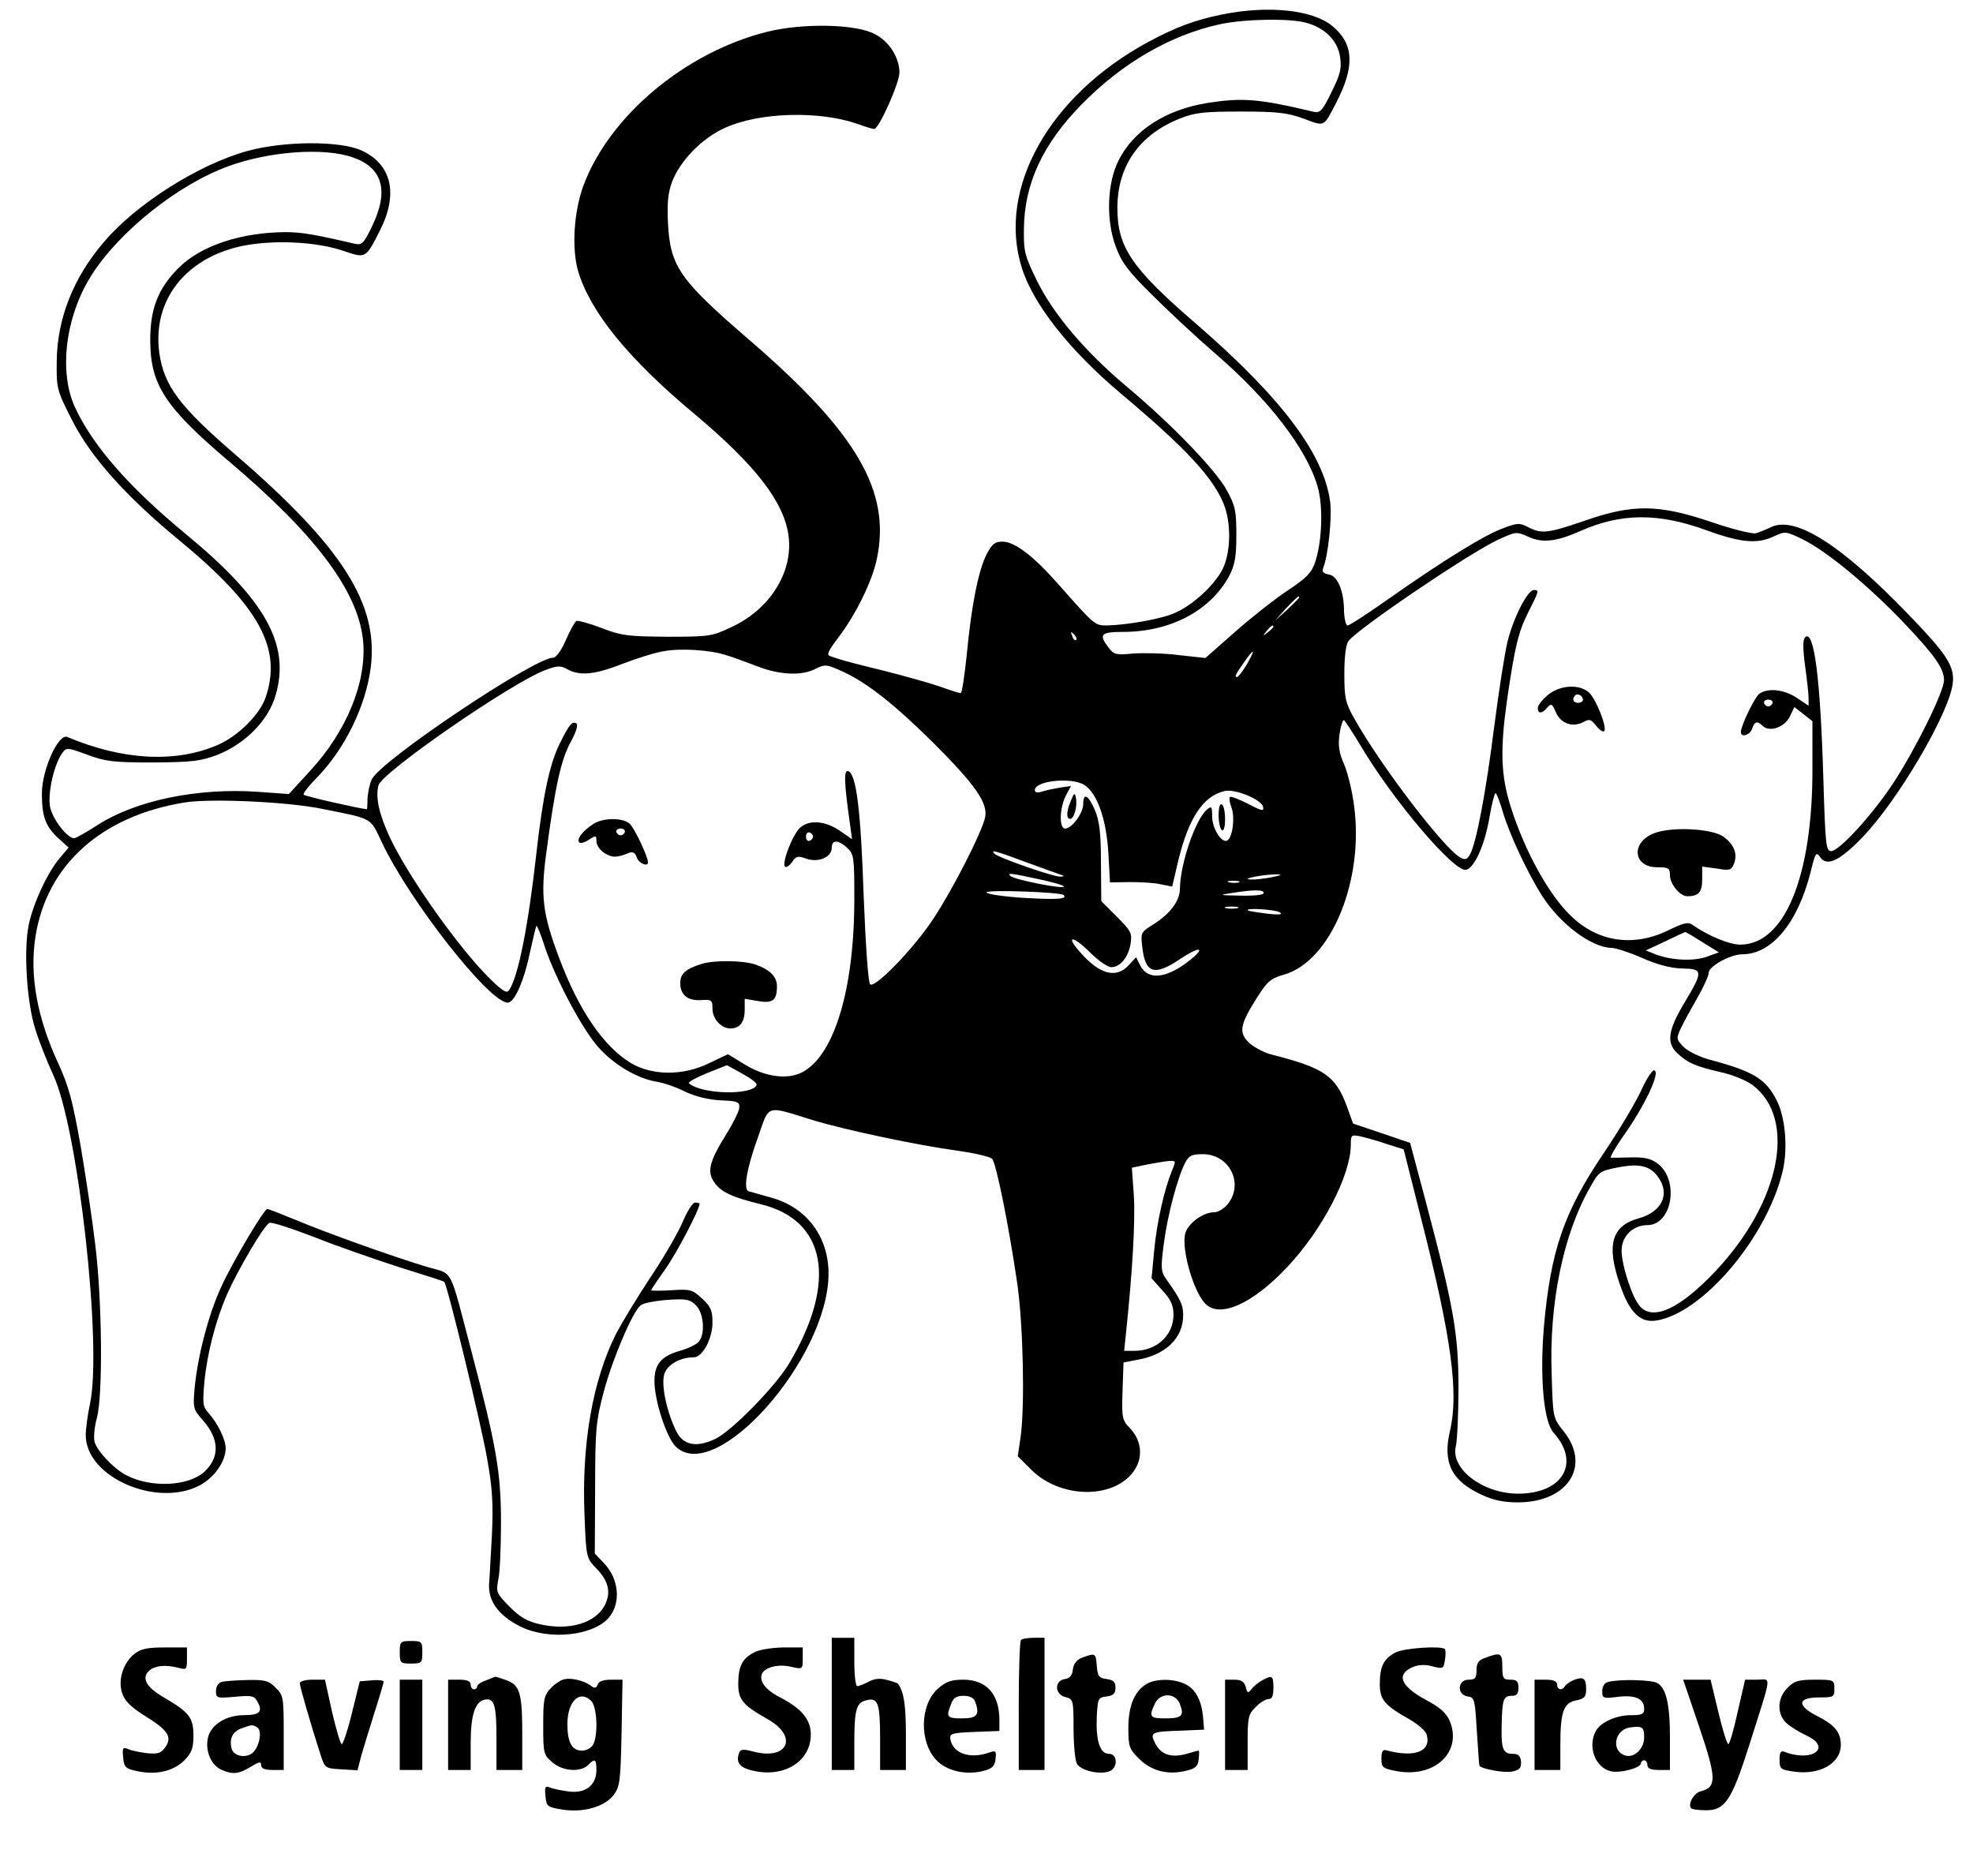 <?xml version="1.0" standalone="no"?>
<!DOCTYPE svg PUBLIC "-//W3C//DTD SVG 20010904//EN"
 "http://www.w3.org/TR/2001/REC-SVG-20010904/DTD/svg10.dtd">
<svg version="1.0" xmlns="http://www.w3.org/2000/svg"
 width="612pt" height="582pt" viewBox="0 0 612 582"
 preserveAspectRatio="xMidYMid meet">

<g transform="translate(0,582) scale(0.1,-0.1)"
fill="#000000" stroke="none">
<path d="M3790 5775 c-86 -18 -140 -38 -228 -85 -307 -166 -469 -454 -393
-699 35 -114 149 -258 307 -391 201 -169 284 -258 319 -341 25 -61 23 -153 -3
-205 -26 -50 -91 -110 -147 -135 -42 -19 -151 -38 -213 -39 -36 0 -38 2 -151
130 -77 87 -134 130 -172 130 -23 0 -32 -8 -48 -38 -26 -50 -48 -161 -62 -311
-7 -66 -15 -121 -19 -121 -4 0 -33 9 -66 21 -32 11 -111 33 -174 49 -63 15
-123 31 -132 34 -10 3 -25 8 -33 11 -12 3 -6 16 25 57 55 72 106 176 120 245
44 209 -62 391 -395 678 -217 187 -246 228 -253 363 -3 64 0 93 13 129 26 66
93 135 165 167 107 48 290 53 409 12 24 -9 48 -16 53 -16 14 0 78 142 78 175
0 46 -32 97 -76 119 -59 32 -225 35 -336 7 -253 -64 -487 -260 -568 -476 -30
-81 -37 -195 -17 -265 37 -126 155 -272 360 -443 191 -160 279 -274 293 -379
15 -112 -58 -229 -179 -284 -59 -28 -69 -29 -197 -29 -122 1 -142 3 -204 27
-39 15 -74 24 -78 22 -5 -3 -20 -30 -33 -60 -13 -30 -30 -54 -39 -54 -59 0
-538 -321 -563 -378 -7 -15 -12 -42 -13 -59 0 -18 -1 -33 -2 -33 -19 1 -192
40 -196 45 -3 3 15 27 41 53 86 88 152 222 167 342 25 196 -88 374 -420 660
-173 149 -222 214 -236 317 -21 160 79 290 252 329 97 21 234 15 319 -14 70
-24 69 -25 114 64 57 113 36 204 -57 247 -67 31 -243 30 -357 -2 -150 -42
-343 -164 -442 -281 -96 -111 -146 -240 -147 -371 -1 -84 0 -89 48 -183 57
-113 167 -236 331 -371 249 -205 321 -336 269 -488 -18 -53 -84 -119 -147
-147 -130 -57 -295 -49 -468 24 -28 12 -79 -102 -79 -175 0 -72 11 -102 51
-139 l32 -29 -28 -33 c-38 -45 -82 -140 -96 -207 -16 -80 -6 -241 21 -325 12
-38 37 -101 55 -140 77 -163 153 -843 114 -1021 -7 -33 -13 -76 -13 -96 -1
-130 220 -227 354 -156 45 24 80 74 80 115 0 27 -25 78 -53 109 -18 20 -19 30
-13 96 8 87 35 192 71 274 36 80 115 214 131 220 7 3 71 -18 141 -45 70 -28
189 -69 263 -93 74 -23 137 -43 138 -45 9 -7 115 -443 133 -548 17 -95 19
-142 15 -235 -4 -64 -7 -134 -9 -156 -2 -53 31 -97 97 -130 88 -44 227 -29
275 28 38 46 31 120 -16 169 l-28 29 1 202 c0 186 3 210 27 301 27 101 89 247
114 267 7 7 44 14 82 17 60 4 71 2 90 -17 24 -24 29 -88 9 -112 -7 -9 -32 -21
-56 -28 -61 -17 -82 -42 -82 -95 0 -60 37 -173 65 -202 124 -124 475 273 475
536 0 114 -68 205 -177 235 -32 9 -64 18 -71 20 -17 6 -6 71 31 173 34 97 22
93 167 48 98 -30 323 -78 455 -96 50 -7 95 -18 102 -24 13 -12 53 -212 79
-391 18 -131 23 -374 10 -471 l-9 -61 41 -41 c93 -93 264 -93 323 1 25 41 19
90 -16 127 -24 25 -26 32 -23 116 l3 88 42 8 c88 15 143 67 143 138 0 33 -8
50 -53 113 -16 23 -17 34 -7 109 11 87 42 204 66 251 12 23 21 27 55 27 82 0
128 -90 78 -154 -11 -14 -30 -26 -42 -26 -36 0 -84 -36 -91 -68 -11 -49 25
-174 61 -214 44 -49 147 -4 256 112 109 116 196 283 197 378 0 32 1 33 31 27
17 -4 54 -14 82 -24 l51 -16 57 -226 c91 -358 114 -528 87 -646 -24 -99 4
-156 97 -199 36 -17 68 -24 113 -24 156 0 229 114 141 222 -32 40 -32 41 -36
177 -8 218 36 431 117 574 29 53 32 55 89 66 67 13 100 5 125 -31 37 -52 11
-107 -61 -127 -84 -23 -101 -83 -58 -206 30 -87 63 -119 113 -111 144 23 344
259 392 465 16 69 8 166 -19 218 -34 67 -72 90 -211 127 -31 9 -66 26 -79 40
-21 22 -22 25 -7 57 9 19 32 61 51 94 19 33 35 68 35 77 0 21 68 58 104 58 92
0 172 97 212 254 15 62 18 65 30 47 21 -30 61 -11 132 63 109 113 267 382 279
475 7 54 -17 91 -142 220 -203 210 -344 300 -419 267 -17 -8 -39 -17 -49 -20
-10 -3 -73 12 -139 35 -163 55 -243 56 -392 4 -114 -39 -134 -42 -176 -20 -27
14 -34 13 -79 -4 -59 -22 -185 -100 -353 -218 -65 -46 -122 -83 -128 -83 -5 0
-10 19 -11 43 0 64 -20 111 -47 115 -16 3 -22 8 -18 19 16 40 28 157 22 206
-19 148 -151 323 -415 552 -201 173 -245 238 -245 360 0 130 68 227 193 277
48 19 74 22 191 22 114 0 144 -4 194 -22 66 -25 61 -27 100 48 59 113 56 184
-11 239 -61 51 -200 65 -343 36z m263 -26 c58 -16 97 -56 104 -107 5 -35 0
-54 -27 -108 -27 -56 -35 -65 -54 -61 -172 41 -223 45 -334 27 -127 -21 -226
-85 -272 -177 -36 -70 -40 -186 -9 -268 18 -49 38 -76 113 -150 50 -50 138
-132 196 -182 166 -143 283 -295 317 -412 18 -62 14 -171 -8 -236 -11 -32 -27
-48 -84 -86 -38 -25 -112 -83 -163 -128 l-93 -82 -82 9 c-45 6 -109 7 -141 5
-53 -5 -61 -4 -77 18 -32 41 -25 49 44 49 148 0 272 66 330 174 17 33 22 58
22 126 0 75 -3 91 -30 140 -34 62 -172 206 -315 325 -127 108 -221 219 -273
323 -38 78 -42 91 -41 161 1 141 59 265 179 387 126 129 277 216 430 249 74
16 217 19 268 4z m-2959 -417 c93 -32 113 -103 61 -212 -27 -56 -32 -61 -55
-56 -129 30 -162 35 -210 36 -141 0 -269 -42 -338 -113 -62 -63 -86 -125 -86
-222 0 -138 46 -208 243 -375 269 -227 401 -403 417 -555 13 -128 -50 -283
-165 -407 l-65 -71 -96 7 c-188 13 -380 -27 -499 -104 -34 -22 -66 -40 -71
-40 -22 0 -69 62 -75 99 -7 43 13 131 38 165 13 18 15 18 78 -5 56 -21 81 -24
204 -24 123 1 147 4 200 24 86 34 158 107 180 185 46 157 -32 296 -278 499
-177 146 -290 275 -345 395 -50 110 -29 280 51 407 86 137 271 284 427 340
127 46 295 58 384 27z m4200 -1157 c107 -39 158 -43 210 -18 34 16 36 15 88
-10 74 -37 197 -138 307 -252 103 -108 131 -148 131 -185 0 -35 -88 -213 -156
-317 -64 -98 -169 -213 -194 -213 -16 0 -18 20 -24 218 -9 316 -29 473 -57
445 -7 -7 -7 -34 0 -87 6 -43 11 -88 11 -101 l0 -24 -36 24 c-40 27 -90 32
-117 13 -15 -12 -57 -99 -57 -119 0 -18 29 -9 35 11 7 22 16 25 32 9 21 -21
67 -6 84 27 l15 31 28 -22 28 -22 0 -144 c1 -337 -86 -549 -224 -549 -34 0
-101 28 -149 62 -13 9 -28 5 -75 -18 -107 -52 -217 -36 -300 44 -69 65 -145
203 -188 340 -31 98 -33 178 -11 333 24 164 35 210 66 271 33 65 34 68 17 68
-20 0 -64 -87 -82 -161 -9 -37 -27 -154 -41 -262 -25 -199 -55 -360 -75 -397
-9 -16 -15 -18 -30 -10 -50 27 -246 283 -329 431 -28 50 -31 64 -31 140 0 53
5 91 13 101 32 40 371 270 462 313 57 26 58 27 96 10 43 -20 87 -15 159 17
128 57 243 58 394 3z m-1264 -208 c0 -2 -17 -19 -37 -38 l-38 -34 34 38 c33
34 41 42 41 34z m-80 -91 c0 -2 -8 -10 -17 -17 -16 -13 -17 -12 -4 4 13 16 21
21 21 13z m-612 -41 c-3 -3 -9 2 -12 12 -6 14 -5 15 5 6 7 -7 10 -15 7 -18z
m-1086 -47 c18 -5 61 -21 95 -34 71 -28 141 -31 184 -8 28 14 33 14 85 -10 74
-34 160 -102 280 -221 129 -129 168 -185 160 -229 -9 -45 -100 -224 -161 -316
-62 -94 -182 -217 -196 -203 -6 6 -14 121 -20 274 -9 268 -23 379 -48 387 -14
5 -13 -34 6 -167 l6 -44 -39 27 c-45 30 -93 34 -122 9 -23 -21 -58 -110 -47
-121 4 -4 14 3 22 14 12 19 18 20 43 11 37 -14 80 4 80 33 0 26 20 26 48 0 21
-19 22 -30 22 -158 0 -280 -62 -486 -162 -538 -46 -24 -117 -14 -179 25 l-51
31 -57 -27 c-80 -40 -176 -40 -243 -1 -85 51 -163 164 -224 328 -51 135 -58
191 -39 328 27 203 45 285 75 340 17 31 24 54 18 58 -13 8 -22 -2 -51 -61 -32
-63 -53 -163 -73 -340 -25 -225 -56 -382 -84 -425 -8 -12 -17 -7 -56 30 -98
95 -256 318 -315 443 -33 72 -45 123 -35 161 10 40 409 316 516 357 39 15 49
15 70 3 39 -21 84 -17 171 17 44 17 101 35 127 39 53 10 146 4 194 -12z m1616
-28 c-13 -22 -27 -40 -31 -40 -9 0 -3 11 27 53 28 39 30 33 4 -13z m1630 -121
c-2 -6 -8 -10 -13 -10 -5 0 -11 4 -13 10 -2 6 4 11 13 11 9 0 15 -5 13 -11z
m-1278 -131 c99 -168 290 -393 327 -386 26 5 58 75 73 162 7 42 16 76 19 76 3
0 14 -28 24 -63 20 -66 75 -184 120 -255 56 -88 154 -161 215 -162 13 0 56
-14 95 -31 47 -21 89 -32 124 -33 66 -1 67 -8 8 -106 -51 -85 -57 -125 -22
-157 32 -30 55 -40 132 -58 38 -8 84 -27 102 -41 137 -105 86 -362 -115 -576
-110 -117 -194 -156 -235 -110 -24 26 -57 128 -57 173 0 44 35 79 80 79 76 0
100 137 33 190 -21 16 -40 21 -83 20 -30 -1 -59 -1 -63 -1 -4 1 12 29 36 64
69 96 121 207 97 207 -6 0 -25 -30 -41 -66 -17 -36 -68 -122 -114 -190 -125
-185 -165 -304 -186 -539 -13 -156 -1 -295 30 -329 85 -94 28 -190 -112 -189
-109 1 -209 78 -191 148 4 17 8 98 8 180 0 169 -15 252 -102 580 l-48 180 -88
30 -89 30 -19 53 c-35 95 -71 120 -234 161 -23 6 -53 22 -69 36 -33 32 -30 55
23 139 33 52 43 61 85 73 146 42 249 292 217 525 -6 46 -20 103 -31 128 -15
34 -19 56 -14 93 4 26 10 45 14 43 4 -3 27 -38 51 -78z m-856 -123 c40 -26 68
-108 74 -211 l5 -91 61 1 c33 0 77 -2 97 -7 l35 -7 18 77 c32 134 77 203 143
219 32 9 117 -26 121 -49 3 -14 -4 -13 -47 10 -28 14 -54 24 -56 21 -3 -3 -1
-18 5 -33 11 -30 4 -91 -13 -102 -17 -10 -47 37 -47 74 0 31 -2 34 -16 22 -36
-30 -83 -168 -84 -245 0 -38 -29 -77 -82 -111 -39 -24 -40 -26 -35 -69 9 -83
37 -93 117 -39 58 39 82 39 35 0 -74 -60 -133 -68 -158 -20 l-13 26 -24 -26
c-39 -41 -90 -27 -150 42 -47 53 -22 52 32 -2 25 -25 54 -45 65 -45 28 0 53
31 60 73 5 33 1 40 -43 84 l-48 48 -1 120 c0 93 -5 130 -19 163 -20 46 -36 55
-36 18 0 -28 -35 -76 -56 -76 -19 0 -18 62 2 102 l16 30 -34 -5 c-18 -3 -43
-8 -55 -12 -15 -5 -23 -3 -23 4 0 30 115 41 154 16z m-2364 -74 c159 -32 147
-25 185 -105 87 -183 333 -496 390 -496 21 0 51 68 70 161 9 40 17 75 19 77 2
2 14 -27 26 -65 32 -96 114 -252 165 -310 47 -54 119 -97 180 -108 22 -3 63
-17 90 -31 32 -15 72 -25 110 -27 54 -2 60 -5 58 -24 -1 -11 -20 -49 -42 -84
-50 -81 -58 -112 -37 -144 21 -32 55 -48 145 -70 204 -49 239 -240 90 -492
-42 -72 -181 -214 -232 -237 -58 -27 -98 -18 -119 24 -31 63 -48 147 -37 179
10 29 49 51 91 51 27 0 58 57 58 108 0 37 -5 49 -32 74 -30 28 -37 30 -95 26
-35 -2 -63 -2 -63 0 0 3 20 32 44 66 35 49 106 185 106 202 0 2 -6 4 -14 4 -7
0 -24 -26 -37 -57 -13 -32 -58 -110 -100 -173 -42 -63 -90 -143 -108 -177 -73
-145 -107 -343 -98 -561 5 -133 6 -135 36 -166 39 -40 47 -75 27 -115 -29 -55
-108 -79 -197 -60 -42 9 -64 21 -98 55 -42 43 -43 45 -35 87 5 23 8 103 8 177
0 152 -15 238 -90 522 -72 274 -56 244 -138 268 -104 31 -319 108 -411 147
-44 18 -82 33 -86 33 -10 0 -107 -163 -143 -242 -38 -82 -72 -210 -82 -310 -6
-66 -5 -69 25 -103 52 -59 53 -115 5 -160 -49 -45 -165 -51 -242 -11 -39 20
-92 76 -99 105 -3 13 0 47 8 75 18 71 16 355 -5 531 -9 77 -30 217 -46 311
-25 141 -37 185 -69 255 -66 142 -90 274 -71 394 35 222 204 374 463 416 81
13 321 2 427 -20z m1522 -86 c0 -5 -5 -11 -11 -13 -6 -2 -11 4 -11 13 0 9 5
15 11 13 6 -2 11 -8 11 -13z m660 -79 c51 -19 100 -36 108 -39 12 -4 12 -6 -2
-6 -20 -1 -189 58 -202 70 -16 15 -1 11 96 -25z m40 -53 c43 -9 78 -19 78 -23
0 -9 -156 22 -166 33 -11 10 1 9 88 -10z m723 6 c-22 -4 -51 -8 -65 -7 -35 1
34 15 75 16 25 0 23 -2 -10 -9z m-102 -16 c-7 -2 -21 -2 -30 0 -10 3 -4 5 12
5 17 0 24 -2 18 -5z m-544 -39 c14 -13 -21 -15 -123 -9 -64 4 -116 12 -116 17
0 9 229 1 239 -8z m621 6 c0 -6 -30 -9 -72 -8 -67 1 -69 2 -28 8 70 11 100 11
100 0z m-82 -47 c-10 -2 -26 -2 -35 0 -10 3 -2 5 17 5 19 0 27 -2 18 -5z m132
-13 c10 -7 -2 -8 -40 -4 -30 4 -57 8 -59 10 -10 9 86 3 99 -6z m1310 -92 l52
-32 -39 -14 c-41 -14 -108 -11 -158 8 l-30 12 60 28 c33 16 61 29 62 29 1 1
25 -13 53 -31z m-2933 -443 c-11 -33 -171 -30 -210 5 -4 3 21 17 55 31 l63 25
47 -26 c26 -14 46 -29 45 -35z m1288 -267 c-24 -59 -47 -161 -55 -248 l-8 -85
34 -38 c26 -28 34 -46 34 -75 0 -64 -52 -112 -121 -112 l-32 0 6 58 c20 190
29 348 24 424 l-6 86 47 10 c26 5 57 10 69 11 21 1 21 0 8 -31z"/>
<path d="M4801 3664 c-17 -14 -31 -32 -31 -40 0 -19 14 -18 30 2 12 13 15 11
26 -15 15 -35 51 -48 85 -31 19 11 24 9 40 -11 10 -13 21 -20 25 -17 10 11
-25 100 -48 121 -31 26 -90 22 -127 -9z m109 -15 c0 -5 -7 -9 -15 -9 -15 0
-20 12 -9 23 8 8 24 -1 24 -14z"/>
<path d="M5127 3234 c-69 -30 -60 -104 13 -104 36 0 40 -3 40 -25 0 -27 31
-65 54 -65 35 0 46 13 46 52 l0 40 45 -6 c41 -7 46 -5 54 16 11 30 0 58 -32
82 -36 27 -167 33 -220 10z"/>
<path d="M1840 3264 c-33 -22 -51 -45 -44 -56 3 -5 17 -2 30 7 23 15 24 14 24
-5 0 -11 11 -27 25 -36 24 -15 38 -15 77 1 11 4 18 0 23 -14 5 -18 35 -31 35
-16 0 18 -44 111 -58 121 -24 19 -83 17 -112 -2z m98 -25 c-2 -6 -8 -10 -13
-10 -5 0 -11 4 -13 10 -2 6 4 11 13 11 9 0 15 -5 13 -11z"/>
<path d="M2179 2831 c-52 -16 -69 -31 -69 -60 0 -37 23 -56 66 -53 31 2 34 0
34 -26 0 -33 27 -62 56 -62 29 0 44 20 44 58 l0 34 41 -7 c46 -8 59 2 59 46 0
30 -22 52 -69 68 -38 12 -123 13 -162 2z"/>
<path d="M3322 3337 c-15 -35 -15 -57 -2 -57 12 0 23 42 17 67 -3 15 -6 13
-15 -10z"/>
<path d="M3780 3291 c0 -22 5 -43 10 -46 6 -4 10 10 10 34 0 22 -4 43 -10 46
-6 4 -10 -10 -10 -34z"/>
<path d="M2580 535 l0 -205 35 0 35 0 0 83 c0 104 6 126 37 133 36 10 43 -8
43 -118 l0 -98 40 0 40 0 0 111 c0 93 -7 134 -25 157 -1 1 -16 7 -33 11 -21 6
-38 5 -57 -5 -15 -8 -31 -14 -36 -14 -5 0 -9 34 -9 75 l0 75 -35 0 -35 0 0
-205z"/>
<path d="M3167 733 c-4 -3 -7 -96 -7 -205 l0 -198 40 0 40 0 0 205 0 205 -33
0 c-19 0 -37 -3 -40 -7z"/>
<path d="M1240 695 c0 -33 2 -35 35 -35 33 0 35 2 35 35 0 33 -2 35 -35 35
-33 0 -35 -2 -35 -35z"/>
<path d="M417 690 c-35 -28 -52 -81 -38 -122 8 -24 27 -43 70 -70 72 -44 86
-66 64 -97 -13 -19 -23 -22 -57 -19 -22 3 -49 8 -59 13 -16 7 -18 3 -15 -26 3
-31 7 -35 45 -43 58 -12 111 0 145 34 23 24 28 37 28 77 0 56 -13 72 -95 120
-53 31 -67 60 -41 82 18 15 50 18 89 8 26 -7 27 -6 27 28 l0 35 -69 0 c-53 0
-74 -4 -94 -20z"/>
<path d="M2338 694 c-36 -19 -48 -43 -48 -97 0 -49 14 -66 92 -110 95 -54 62
-128 -45 -100 -30 8 -40 8 -44 -3 -12 -32 2 -49 51 -58 93 -18 171 33 171 114
0 47 -29 81 -97 116 -45 23 -66 53 -53 75 12 19 52 28 89 19 36 -8 36 -8 36
26 l0 34 -62 0 c-36 -1 -75 -7 -90 -16z"/>
<path d="M4328 694 c-36 -19 -48 -43 -48 -97 0 -49 14 -66 92 -110 26 -15 49
-35 53 -46 16 -53 -35 -74 -125 -50 -11 3 -15 -4 -15 -26 0 -27 4 -30 44 -38
120 -24 208 58 168 155 -11 25 -30 42 -75 66 -80 43 -93 81 -35 103 16 6 38 6
58 0 31 -8 33 -7 37 20 3 16 2 31 0 34 -12 11 -129 3 -154 -11z"/>
<path d="M3358 679 c-18 -7 -28 -19 -30 -37 -2 -19 -10 -28 -25 -30 -33 -5
-32 -48 2 -56 24 -6 25 -9 25 -97 0 -50 5 -99 10 -109 11 -21 67 -35 99 -25
29 9 29 55 1 55 -28 0 -41 40 -38 114 3 58 4 61 31 64 21 3 27 9 27 27 0 18
-6 24 -27 27 -24 3 -28 8 -31 41 -3 40 -4 40 -44 26z"/>
<path d="M4608 678 c-22 -7 -28 -16 -28 -39 0 -24 -4 -29 -25 -29 -34 0 -37
-47 -2 -52 21 -3 22 -9 28 -108 4 -58 7 -106 8 -107 7 -10 78 -23 101 -18 24
5 29 11 28 31 -2 18 -8 24 -25 24 -31 0 -37 14 -35 92 2 78 5 88 33 88 14 0
19 7 19 25 0 20 -5 25 -25 25 -22 0 -25 4 -25 40 0 43 -5 46 -52 28z"/>
<path d="M1508 608 c-16 -5 -28 -14 -28 -19 0 -5 -4 -9 -10 -9 -5 0 -10 7 -10
15 0 10 -11 15 -35 15 l-35 0 0 -140 0 -140 35 0 35 0 0 83 c0 88 14 130 44
135 29 6 36 -16 36 -120 l0 -98 40 0 40 0 0 109 c0 130 -7 155 -51 170 -17 6
-32 11 -33 10 -1 0 -13 -5 -28 -11z"/>
<path d="M1754 612 c-12 -1 -32 -14 -45 -28 -22 -23 -24 -35 -24 -116 0 -86 1
-91 28 -114 32 -28 87 -32 111 -9 21 22 26 19 26 -15 0 -47 -33 -73 -84 -67
-22 3 -49 8 -59 12 -16 7 -18 3 -15 -26 3 -32 5 -34 53 -42 66 -10 131 9 159
46 19 26 21 44 24 193 l3 164 -36 0 c-23 0 -38 -5 -41 -15 -4 -11 -10 -12 -18
-6 -19 16 -59 27 -82 23z m80 -68 c18 -18 22 -104 6 -135 -6 -11 -21 -19 -35
-19 -31 0 -45 26 -45 82 0 71 38 108 74 72z"/>
<path d="M3915 608 c-11 -6 -26 -18 -33 -27 -11 -14 -13 -13 -18 7 -5 16 -14
22 -35 22 l-29 0 0 -140 0 -140 35 0 35 0 0 85 c0 78 2 88 25 110 13 14 31 25
40 25 11 0 15 10 15 35 0 38 -4 40 -35 23z"/>
<path d="M4884 610 c-12 -5 -25 -13 -29 -19 -9 -16 -25 -13 -25 4 0 10 -11 15
-35 15 l-35 0 0 -140 0 -140 40 0 40 0 0 79 c0 101 10 130 50 137 25 5 30 11
30 35 0 33 -8 39 -36 29z"/>
<path d="M688 603 c-11 -3 -18 -14 -18 -28 0 -22 2 -23 59 -18 53 5 60 3 70
-16 17 -30 6 -41 -42 -41 -56 0 -103 -30 -112 -70 -9 -40 9 -84 41 -99 35 -16
54 -14 92 9 26 16 32 17 32 5 0 -10 11 -15 35 -15 l35 0 0 115 c0 110 -1 117
-25 140 -21 22 -33 25 -87 24 -35 -1 -71 -3 -80 -6z m110 -141 c18 -12 4 -70
-20 -83 -24 -13 -56 -3 -60 19 -7 30 4 51 31 61 33 12 34 12 49 3z"/>
<path d="M930 599 c0 -10 31 -118 65 -224 13 -39 14 -40 63 -43 l51 -3 11 43
c7 24 25 84 41 134 16 50 29 94 29 98 0 4 -17 6 -37 4 l-37 -3 -24 -97 c-13
-54 -28 -98 -32 -98 -4 0 -17 45 -30 100 l-22 100 -39 0 c-22 0 -39 -5 -39
-11z"/>
<path d="M1240 470 l0 -140 35 0 35 0 0 140 0 140 -35 0 -35 0 0 -140z"/>
<path d="M2909 582 c-56 -50 -58 -166 -4 -222 32 -33 91 -47 145 -33 28 7 36
15 38 37 3 25 1 27 -20 20 -59 -21 -112 -3 -120 41 -3 18 3 20 75 23 l77 3 0
34 c0 80 -40 125 -112 125 -38 0 -54 -6 -79 -28z m115 -38 c16 -42 8 -54 -39
-54 -48 0 -51 4 -35 44 7 20 17 26 39 26 17 0 31 -6 35 -16z"/>
<path d="M3552 594 c-35 -24 -52 -68 -52 -135 0 -56 3 -64 33 -94 38 -38 88
-51 144 -38 31 7 39 14 41 36 2 15 2 27 0 27 -2 0 -18 -4 -37 -10 -47 -13 -79
-3 -97 31 -18 36 -15 38 81 41 l70 3 -3 35 c-4 53 -22 89 -53 105 -37 20 -99
19 -127 -1z m108 -60 c14 -36 6 -44 -46 -44 -47 0 -51 5 -32 45 16 36 65 35
78 -1z"/>
<path d="M4988 603 c-11 -3 -18 -14 -18 -28 0 -23 2 -24 50 -18 54 6 80 -6 80
-38 0 -16 -8 -19 -40 -19 -47 0 -95 -22 -110 -49 -26 -49 -2 -113 46 -125 28
-7 94 10 94 25 0 5 5 9 10 9 6 0 10 -7 10 -15 0 -10 11 -15 35 -15 l35 0 0 99
c0 106 -12 156 -40 171 -19 10 -119 12 -152 3z m112 -172 c0 -35 -31 -65 -59
-56 -45 14 -33 81 16 87 38 5 43 1 43 -31z"/>
<path d="M5271 463 c54 -160 54 -186 5 -199 -22 -5 -42 -41 -30 -53 3 -3 23
-6 46 -6 59 0 79 30 134 202 72 228 69 203 25 203 l-38 0 -23 -100 c-12 -55
-25 -100 -29 -100 -4 0 -18 45 -31 100 l-24 100 -42 0 -43 0 50 -147z"/>
<path d="M5545 585 c-33 -32 -34 -84 -2 -111 12 -11 39 -27 60 -37 81 -37 19
-84 -67 -51 -12 5 -16 -1 -16 -24 0 -29 3 -31 44 -37 80 -12 146 25 146 83 0
38 -18 61 -71 88 -66 33 -65 59 4 59 45 0 47 1 47 28 0 26 -1 27 -60 27 -51 0
-65 -4 -85 -25z"/>
</g>
</svg>

